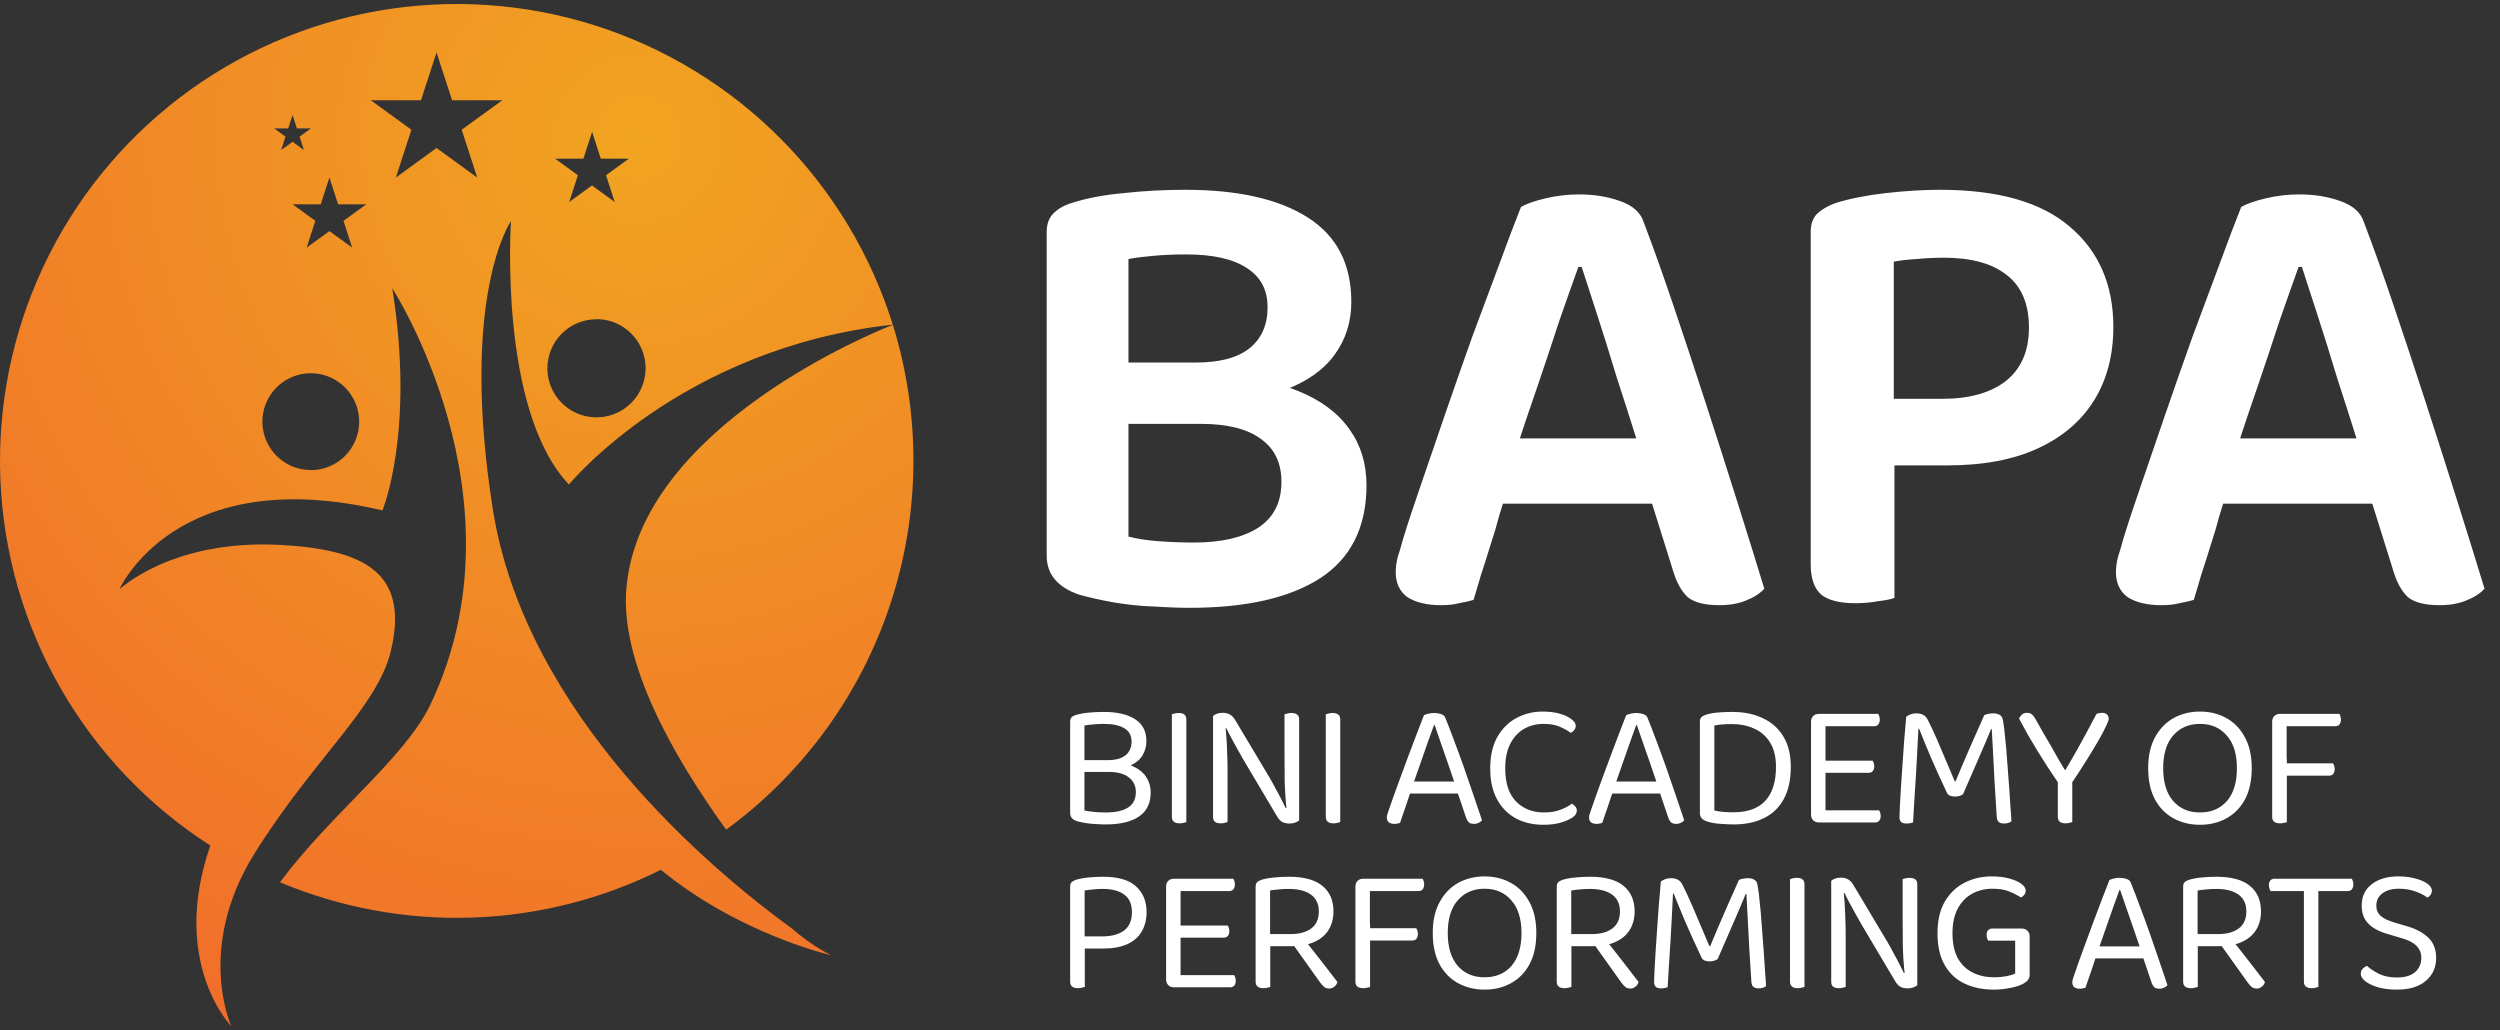 <svg width="364" height="150" viewBox="0 0 364 150" fill="none" xmlns="http://www.w3.org/2000/svg">
<rect x="0" y="0" width="364" height="150" fill="#333333" stroke="none"/>
<g clip-path="url(#clip0_97_5366)">
<path d="M120.907 139.028C118.953 138.017 117.128 136.771 115.474 135.32C103.69 126.775 76.458 104.092 71.749 74.101C66.851 43.005 74.398 32.187 74.398 32.187C74.398 32.187 72.519 59.665 82.837 70.546C82.837 70.546 99.108 50.653 129.989 47.266C126.801 37.059 121.199 27.771 113.659 20.19C106.118 12.608 96.862 6.957 86.674 3.715C76.486 0.472 65.666 -0.266 55.133 1.564C44.599 3.393 34.661 7.735 26.162 14.223C17.663 20.71 10.852 29.151 6.308 38.831C1.764 48.511 -0.38 59.143 0.058 69.828C0.495 80.513 3.502 90.935 8.823 100.21C14.143 109.485 21.621 117.341 30.623 123.111C24.687 140.228 33.674 149.416 33.679 149.421C33.683 149.426 28.454 138.1 37.029 124.316C45.604 110.532 54.916 103.033 56.9 94.814C59.616 83.515 53.278 79.961 40.601 79.331C24.945 78.557 17.385 85.816 17.385 85.816C17.385 85.816 25.561 67.204 55.682 74.318C55.682 74.318 60.472 62.871 57.112 41.968C57.112 41.968 76.996 72.638 62.636 102.648C58.923 110.391 48.094 118.569 40.76 128.459C49.591 132.16 59.117 133.914 68.687 133.602C78.257 133.289 87.648 130.917 96.219 126.648C107.687 136.044 120.921 139.056 120.925 139.056L120.907 139.028ZM84.942 23.103L86.21 19.204L87.477 23.103H91.552L88.238 25.516L89.505 29.415L86.187 27.002L82.873 29.415L84.141 25.516L80.822 23.103H84.942ZM86.843 46.464C88.257 46.464 89.64 46.882 90.816 47.667C91.992 48.452 92.909 49.569 93.451 50.875C93.993 52.182 94.135 53.62 93.86 55.007C93.585 56.394 92.904 57.669 91.904 58.669C90.905 59.669 89.631 60.351 88.244 60.627C86.857 60.904 85.42 60.762 84.113 60.221C82.807 59.68 81.69 58.764 80.904 57.588C80.119 56.412 79.699 55.029 79.699 53.615C79.704 51.722 80.459 49.909 81.798 48.572C83.137 47.235 84.951 46.484 86.843 46.483V46.464ZM41.964 18.692L42.598 16.745L43.227 18.692H45.278L43.621 19.897L44.255 21.848L42.598 20.644L40.936 21.848L41.57 19.897L39.913 18.692H41.964ZM45.255 68.436C43.862 68.437 42.499 68.024 41.34 67.251C40.181 66.477 39.278 65.377 38.744 64.089C38.21 62.802 38.07 61.385 38.341 60.018C38.612 58.651 39.283 57.395 40.268 56.409C41.253 55.423 42.508 54.752 43.875 54.48C45.241 54.207 46.658 54.346 47.945 54.88C49.233 55.413 50.333 56.316 51.108 57.475C51.882 58.634 52.295 59.996 52.295 61.39C52.298 62.316 52.117 63.234 51.765 64.091C51.412 64.948 50.894 65.726 50.24 66.382C49.586 67.038 48.809 67.559 47.954 67.915C47.098 68.27 46.181 68.454 45.255 68.454V68.436ZM50.009 32.159L51.276 36.058L47.962 33.649L44.644 36.058L45.912 32.159L42.598 29.75H46.695L47.962 25.851L49.23 29.75H53.327L50.009 32.159ZM63.555 21.549L57.637 25.851L59.901 18.891L53.984 14.594H61.295L63.559 7.638L65.823 14.594H73.139L67.222 18.891L69.486 25.851L63.555 21.549Z" fill="url(#paint0_radial_97_5366)"/>
<path d="M129.998 47.293C127.803 48.154 93.263 62.001 91.204 85.608C90.262 96.412 97.94 110.02 105.727 120.802C116.926 112.606 125.285 101.116 129.637 87.937C133.988 74.758 134.115 60.548 129.998 47.293Z" fill="url(#paint1_radial_97_5366)"/>
</g>
<path d="M164.42 110.676V112.392H157.27V110.676H164.42ZM161.43 112.392L162.262 111.092C163.441 111.092 164.42 111.291 165.2 111.69C165.98 112.071 166.561 112.583 166.942 113.224C167.341 113.865 167.54 114.585 167.54 115.382C167.54 116.959 166.968 118.129 165.824 118.892C164.697 119.655 163.085 120.036 160.988 120.036C160.52 120.036 160.052 120.019 159.584 119.984C159.116 119.967 158.657 119.923 158.206 119.854C157.755 119.785 157.322 119.698 156.906 119.594C156.178 119.386 155.814 118.987 155.814 118.398V105.086C155.814 104.809 155.883 104.592 156.022 104.436C156.178 104.28 156.395 104.167 156.672 104.098C157.261 103.925 157.885 103.812 158.544 103.76C159.22 103.691 159.939 103.656 160.702 103.656C162.661 103.656 164.186 104.011 165.278 104.722C166.37 105.415 166.916 106.481 166.916 107.92C166.916 108.648 166.734 109.324 166.37 109.948C166.023 110.555 165.451 111.049 164.654 111.43C163.874 111.794 162.825 111.976 161.508 111.976L161.274 110.676C162.418 110.676 163.285 110.442 163.874 109.974C164.463 109.489 164.758 108.821 164.758 107.972C164.758 107.105 164.411 106.464 163.718 106.048C163.042 105.615 162.037 105.398 160.702 105.398C160.113 105.398 159.593 105.424 159.142 105.476C158.691 105.511 158.275 105.563 157.894 105.632V118.008C158.31 118.095 158.787 118.164 159.324 118.216C159.879 118.268 160.433 118.294 160.988 118.294C162.427 118.294 163.519 118.051 164.264 117.566C165.009 117.081 165.382 116.335 165.382 115.33C165.382 114.429 165.044 113.718 164.368 113.198C163.709 112.661 162.73 112.392 161.43 112.392ZM170.624 110.312H172.73V119.698C172.644 119.733 172.514 119.767 172.34 119.802C172.167 119.854 171.976 119.88 171.768 119.88C171.387 119.88 171.101 119.802 170.91 119.646C170.72 119.49 170.624 119.247 170.624 118.918V110.312ZM172.73 112.054H170.624V103.994C170.711 103.959 170.841 103.925 171.014 103.89C171.205 103.838 171.404 103.812 171.612 103.812C171.994 103.812 172.271 103.89 172.444 104.046C172.635 104.185 172.73 104.427 172.73 104.774V112.054ZM176.623 105.736L178.391 105.58C178.46 106.117 178.521 106.75 178.573 107.478C178.625 108.206 178.66 108.96 178.677 109.74C178.712 110.503 178.729 111.231 178.729 111.924V119.698C178.642 119.733 178.504 119.767 178.313 119.802C178.14 119.854 177.958 119.88 177.767 119.88C177.386 119.88 177.1 119.811 176.909 119.672C176.718 119.516 176.623 119.273 176.623 118.944V105.736ZM189.155 117.956L187.361 118.112C187.188 116.656 187.084 115.174 187.049 113.666C187.032 112.141 187.023 110.667 187.023 109.246V103.994C187.127 103.959 187.266 103.925 187.439 103.89C187.612 103.838 187.803 103.812 188.011 103.812C188.392 103.812 188.678 103.89 188.869 104.046C189.06 104.185 189.155 104.419 189.155 104.748V117.956ZM189.155 117.176V119.464C188.999 119.585 188.8 119.689 188.557 119.776C188.314 119.863 188.046 119.906 187.751 119.906C187.335 119.906 186.98 119.828 186.685 119.672C186.39 119.499 186.122 119.195 185.879 118.762L180.939 110.442C180.679 109.974 180.393 109.463 180.081 108.908C179.769 108.336 179.474 107.799 179.197 107.296C178.92 106.776 178.703 106.351 178.547 106.022L176.623 106.516V104.254C176.762 104.115 176.952 104.003 177.195 103.916C177.455 103.829 177.732 103.786 178.027 103.786C178.443 103.786 178.798 103.873 179.093 104.046C179.388 104.202 179.656 104.497 179.899 104.93L184.865 113.25C185.142 113.718 185.428 114.238 185.723 114.81C186.035 115.365 186.321 115.902 186.581 116.422C186.841 116.925 187.049 117.341 187.205 117.67L189.155 117.176ZM193.033 110.312H195.139V119.698C195.053 119.733 194.923 119.767 194.749 119.802C194.576 119.854 194.385 119.88 194.177 119.88C193.796 119.88 193.51 119.802 193.319 119.646C193.129 119.49 193.033 119.247 193.033 118.918V110.312ZM195.139 112.054H193.033V103.994C193.12 103.959 193.25 103.925 193.423 103.89C193.614 103.838 193.813 103.812 194.021 103.812C194.403 103.812 194.68 103.89 194.853 104.046C195.044 104.185 195.139 104.427 195.139 104.774V112.054ZM208.891 105.58H208.787C208.527 106.308 208.215 107.175 207.851 108.18C207.504 109.185 207.14 110.225 206.759 111.3C206.395 112.357 206.048 113.345 205.719 114.264L205.589 114.654C205.485 114.966 205.355 115.356 205.199 115.824C205.043 116.292 204.878 116.786 204.705 117.306C204.532 117.809 204.367 118.285 204.211 118.736C204.055 119.169 203.934 119.525 203.847 119.802C203.726 119.854 203.596 119.889 203.457 119.906C203.336 119.941 203.18 119.958 202.989 119.958C202.712 119.958 202.46 119.889 202.235 119.75C202.027 119.594 201.923 119.351 201.923 119.022C201.923 118.866 201.949 118.71 202.001 118.554C202.053 118.381 202.114 118.199 202.183 118.008C202.391 117.419 202.642 116.699 202.937 115.85C203.249 115.001 203.587 114.073 203.951 113.068C204.315 112.063 204.696 111.031 205.095 109.974C205.494 108.917 205.884 107.885 206.265 106.88C206.646 105.875 207.002 104.956 207.331 104.124C207.47 104.055 207.678 103.985 207.955 103.916C208.232 103.847 208.518 103.812 208.813 103.812C209.16 103.812 209.489 103.864 209.801 103.968C210.13 104.072 210.338 104.245 210.425 104.488C210.841 105.493 211.283 106.637 211.751 107.92C212.236 109.185 212.722 110.511 213.207 111.898C213.692 113.267 214.152 114.602 214.585 115.902C215.036 117.202 215.434 118.381 215.781 119.438C215.66 119.594 215.495 119.715 215.287 119.802C215.096 119.906 214.88 119.958 214.637 119.958C214.308 119.958 214.056 119.889 213.883 119.75C213.71 119.594 213.562 119.343 213.441 118.996L212.011 114.758L211.803 114.03C211.456 112.973 211.092 111.907 210.711 110.832C210.347 109.757 210 108.761 209.671 107.842C209.359 106.923 209.099 106.169 208.891 105.58ZM204.575 115.538L205.251 113.796H212.505L212.921 115.538H204.575ZM229.43 105.684C229.43 105.909 229.352 106.117 229.196 106.308C229.057 106.481 228.893 106.611 228.702 106.698C228.269 106.386 227.74 106.091 227.116 105.814C226.509 105.537 225.721 105.398 224.75 105.398C223.693 105.398 222.739 105.641 221.89 106.126C221.058 106.611 220.391 107.339 219.888 108.31C219.403 109.263 219.16 110.451 219.16 111.872C219.16 114.004 219.68 115.607 220.72 116.682C221.777 117.757 223.147 118.294 224.828 118.294C225.729 118.294 226.518 118.164 227.194 117.904C227.87 117.644 228.425 117.349 228.858 117.02C229.031 117.089 229.196 117.219 229.352 117.41C229.508 117.583 229.586 117.791 229.586 118.034C229.586 118.207 229.534 118.381 229.43 118.554C229.343 118.71 229.187 118.866 228.962 119.022C228.563 119.299 228.017 119.542 227.324 119.75C226.631 119.975 225.747 120.088 224.672 120.088C223.233 120.088 221.925 119.785 220.746 119.178C219.585 118.554 218.666 117.635 217.99 116.422C217.314 115.209 216.976 113.692 216.976 111.872C216.976 110.052 217.323 108.527 218.016 107.296C218.727 106.065 219.654 105.147 220.798 104.54C221.959 103.916 223.225 103.604 224.594 103.604C225.547 103.604 226.388 103.708 227.116 103.916C227.844 104.124 228.407 104.393 228.806 104.722C229.222 105.034 229.43 105.355 229.43 105.684ZM238.333 105.58H238.229C237.969 106.308 237.657 107.175 237.293 108.18C236.946 109.185 236.582 110.225 236.201 111.3C235.837 112.357 235.49 113.345 235.161 114.264L235.031 114.654C234.927 114.966 234.797 115.356 234.641 115.824C234.485 116.292 234.32 116.786 234.147 117.306C233.974 117.809 233.809 118.285 233.653 118.736C233.497 119.169 233.376 119.525 233.289 119.802C233.168 119.854 233.038 119.889 232.899 119.906C232.778 119.941 232.622 119.958 232.431 119.958C232.154 119.958 231.902 119.889 231.677 119.75C231.469 119.594 231.365 119.351 231.365 119.022C231.365 118.866 231.391 118.71 231.443 118.554C231.495 118.381 231.556 118.199 231.625 118.008C231.833 117.419 232.084 116.699 232.379 115.85C232.691 115.001 233.029 114.073 233.393 113.068C233.757 112.063 234.138 111.031 234.537 109.974C234.936 108.917 235.326 107.885 235.707 106.88C236.088 105.875 236.444 104.956 236.773 104.124C236.912 104.055 237.12 103.985 237.397 103.916C237.674 103.847 237.96 103.812 238.255 103.812C238.602 103.812 238.931 103.864 239.243 103.968C239.572 104.072 239.78 104.245 239.867 104.488C240.283 105.493 240.725 106.637 241.193 107.92C241.678 109.185 242.164 110.511 242.649 111.898C243.134 113.267 243.594 114.602 244.027 115.902C244.478 117.202 244.876 118.381 245.223 119.438C245.102 119.594 244.937 119.715 244.729 119.802C244.538 119.906 244.322 119.958 244.079 119.958C243.75 119.958 243.498 119.889 243.325 119.75C243.152 119.594 243.004 119.343 242.883 118.996L241.453 114.758L241.245 114.03C240.898 112.973 240.534 111.907 240.153 110.832C239.789 109.757 239.442 108.761 239.113 107.842C238.801 106.923 238.541 106.169 238.333 105.58ZM234.017 115.538L234.693 113.796H241.947L242.363 115.538H234.017ZM258.582 111.664C258.582 110.173 258.287 108.977 257.698 108.076C257.126 107.157 256.354 106.49 255.384 106.074C254.43 105.641 253.364 105.424 252.186 105.424C251.648 105.424 251.172 105.441 250.756 105.476C250.34 105.511 249.958 105.563 249.612 105.632V118.008C250.028 118.112 250.47 118.181 250.938 118.216C251.423 118.251 251.917 118.268 252.42 118.268C254.448 118.268 255.982 117.713 257.022 116.604C258.062 115.477 258.582 113.831 258.582 111.664ZM260.74 111.664C260.74 113.553 260.393 115.122 259.7 116.37C259.024 117.601 258.062 118.519 256.814 119.126C255.583 119.733 254.127 120.036 252.446 120.036C251.908 120.036 251.284 120.01 250.574 119.958C249.88 119.923 249.222 119.811 248.598 119.62C247.87 119.395 247.506 118.996 247.506 118.424V105.06C247.506 104.783 247.575 104.575 247.714 104.436C247.87 104.28 248.086 104.159 248.364 104.072C248.901 103.899 249.508 103.786 250.184 103.734C250.86 103.682 251.536 103.656 252.212 103.656C253.91 103.656 255.392 103.959 256.658 104.566C257.94 105.155 258.937 106.039 259.648 107.218C260.376 108.397 260.74 109.879 260.74 111.664ZM263.687 110.234H265.793V119.542C265.723 119.559 265.593 119.603 265.403 119.672C265.212 119.724 265.021 119.75 264.831 119.75C264.484 119.75 264.207 119.646 263.999 119.438C263.791 119.213 263.687 118.935 263.687 118.606V110.234ZM265.793 113.302L263.687 113.276V105.086C263.687 104.739 263.791 104.462 263.999 104.254C264.207 104.046 264.484 103.942 264.831 103.942C265.021 103.942 265.212 103.968 265.403 104.02C265.593 104.072 265.723 104.115 265.793 104.15V113.302ZM264.831 112.522V110.754H272.657C272.709 110.823 272.761 110.936 272.813 111.092C272.865 111.248 272.891 111.413 272.891 111.586C272.891 111.863 272.821 112.089 272.683 112.262C272.544 112.435 272.345 112.522 272.085 112.522H264.831ZM264.831 119.75V117.982H273.593C273.645 118.051 273.697 118.164 273.749 118.32C273.801 118.459 273.827 118.623 273.827 118.814C273.827 119.091 273.757 119.317 273.619 119.49C273.48 119.663 273.281 119.75 273.021 119.75H264.831ZM264.831 105.736V103.942H273.463C273.515 104.011 273.567 104.124 273.619 104.28C273.671 104.436 273.697 104.601 273.697 104.774C273.697 105.051 273.627 105.285 273.489 105.476C273.35 105.649 273.151 105.736 272.891 105.736H264.831ZM285.817 115.642C285.695 115.729 285.531 115.807 285.323 115.876C285.132 115.945 284.915 115.98 284.673 115.98C284.395 115.98 284.144 115.937 283.919 115.85C283.711 115.763 283.563 115.625 283.477 115.434C282.558 113.493 281.752 111.716 281.059 110.104C280.383 108.492 279.837 107.157 279.421 106.1H279.317C279.265 107.4 279.204 108.613 279.135 109.74C279.083 110.867 279.022 111.959 278.953 113.016C278.883 114.056 278.814 115.131 278.745 116.24C278.693 117.332 278.623 118.502 278.537 119.75C278.433 119.785 278.294 119.819 278.121 119.854C277.965 119.889 277.791 119.906 277.601 119.906C277.219 119.906 276.951 119.828 276.795 119.672C276.639 119.499 276.561 119.273 276.561 118.996C276.561 118.788 276.578 118.311 276.613 117.566C276.665 116.803 276.717 115.876 276.769 114.784C276.838 113.692 276.916 112.531 277.003 111.3C277.089 110.052 277.176 108.83 277.263 107.634C277.367 106.421 277.462 105.329 277.549 104.358C277.687 104.237 277.887 104.124 278.147 104.02C278.407 103.916 278.701 103.864 279.031 103.864C279.429 103.864 279.767 103.942 280.045 104.098C280.322 104.254 280.539 104.497 280.695 104.826C281.145 105.71 281.596 106.672 282.047 107.712C282.497 108.752 282.939 109.792 283.373 110.832C283.806 111.872 284.222 112.851 284.621 113.77H284.725C285.487 111.933 286.241 110.165 286.987 108.466C287.749 106.767 288.391 105.32 288.911 104.124C289.067 104.037 289.266 103.977 289.509 103.942C289.751 103.89 289.977 103.864 290.185 103.864C290.583 103.864 290.895 103.933 291.121 104.072C291.363 104.193 291.519 104.401 291.589 104.696C291.658 104.991 291.736 105.493 291.823 106.204C291.909 106.915 291.996 107.755 292.083 108.726C292.169 109.679 292.247 110.685 292.317 111.742C292.403 112.799 292.481 113.839 292.551 114.862C292.62 115.885 292.681 116.812 292.733 117.644C292.802 118.459 292.845 119.109 292.863 119.594C292.707 119.698 292.542 119.776 292.369 119.828C292.195 119.88 291.996 119.906 291.771 119.906C291.511 119.906 291.277 119.845 291.069 119.724C290.878 119.585 290.765 119.343 290.731 118.996C290.627 117.315 290.523 115.659 290.419 114.03C290.332 112.383 290.254 110.875 290.185 109.506C290.115 108.137 290.055 107.019 290.003 106.152H289.899C289.517 107.105 288.997 108.336 288.339 109.844C287.68 111.335 286.839 113.267 285.817 115.642ZM301.594 114.082H299.748C299.262 113.354 298.751 112.591 298.214 111.794C297.694 110.979 297.174 110.156 296.654 109.324C296.151 108.492 295.666 107.677 295.198 106.88C294.747 106.065 294.34 105.311 293.976 104.618C294.045 104.427 294.175 104.245 294.366 104.072C294.556 103.881 294.808 103.786 295.12 103.786C295.449 103.786 295.7 103.873 295.874 104.046C296.064 104.219 296.255 104.479 296.446 104.826C296.723 105.311 297.044 105.883 297.408 106.542C297.789 107.183 298.179 107.851 298.578 108.544C298.976 109.237 299.349 109.896 299.696 110.52C300.06 111.144 300.372 111.664 300.632 112.08H300.736C301.342 111.075 301.897 110.121 302.4 109.22C302.902 108.319 303.388 107.435 303.856 106.568C304.324 105.701 304.783 104.835 305.234 103.968C305.338 103.899 305.468 103.855 305.624 103.838C305.78 103.803 305.918 103.786 306.04 103.786C306.369 103.786 306.612 103.864 306.768 104.02C306.941 104.176 307.028 104.393 307.028 104.67C307.028 104.843 306.889 105.216 306.612 105.788C306.352 106.343 305.979 107.045 305.494 107.894C305.008 108.726 304.436 109.671 303.778 110.728C303.119 111.785 302.391 112.903 301.594 114.082ZM299.618 113.068H301.724V119.698C301.637 119.733 301.498 119.767 301.308 119.802C301.134 119.854 300.952 119.88 300.762 119.88C300.38 119.88 300.094 119.802 299.904 119.646C299.713 119.49 299.618 119.247 299.618 118.918V113.068ZM327.854 111.846C327.854 113.649 327.524 115.165 326.866 116.396C326.207 117.609 325.306 118.528 324.162 119.152C323.035 119.776 321.752 120.088 320.314 120.088C318.892 120.088 317.61 119.776 316.466 119.152C315.322 118.528 314.42 117.609 313.762 116.396C313.103 115.165 312.774 113.649 312.774 111.846C312.774 110.043 313.112 108.535 313.788 107.322C314.464 106.091 315.365 105.164 316.492 104.54C317.636 103.916 318.91 103.604 320.314 103.604C321.735 103.604 323.009 103.916 324.136 104.54C325.28 105.164 326.181 106.091 326.84 107.322C327.516 108.535 327.854 110.043 327.854 111.846ZM325.696 111.846C325.696 109.783 325.202 108.197 324.214 107.088C323.243 105.961 321.943 105.398 320.314 105.398C318.702 105.398 317.402 105.961 316.414 107.088C315.443 108.197 314.958 109.783 314.958 111.846C314.958 113.909 315.443 115.503 316.414 116.63C317.384 117.739 318.684 118.294 320.314 118.294C321.96 118.294 323.269 117.739 324.24 116.63C325.21 115.503 325.696 113.909 325.696 111.846ZM332.936 113.354L330.83 113.328V105.086C330.83 104.739 330.934 104.462 331.142 104.254C331.35 104.046 331.627 103.942 331.974 103.942C332.164 103.942 332.355 103.968 332.546 104.02C332.736 104.072 332.866 104.115 332.936 104.15V113.354ZM331.974 112.938V111.144H339.696C339.748 111.231 339.8 111.352 339.852 111.508C339.904 111.647 339.93 111.803 339.93 111.976C339.93 112.253 339.86 112.487 339.722 112.678C339.583 112.851 339.384 112.938 339.124 112.938H331.974ZM331.974 105.736V103.942H340.606C340.658 104.011 340.71 104.124 340.762 104.28C340.814 104.436 340.84 104.601 340.84 104.774C340.84 105.051 340.77 105.285 340.632 105.476C340.493 105.649 340.294 105.736 340.034 105.736H331.974ZM330.83 110.494H332.962V119.724C332.875 119.741 332.736 119.767 332.546 119.802C332.372 119.854 332.19 119.88 332 119.88C331.618 119.88 331.324 119.802 331.116 119.646C330.925 119.49 330.83 119.256 330.83 118.944V110.494ZM157.92 136.34H160.442C161.829 136.34 162.903 136.054 163.666 135.482C164.429 134.893 164.81 134.009 164.81 132.83C164.81 131.651 164.437 130.793 163.692 130.256C162.964 129.701 161.915 129.424 160.546 129.424C160.078 129.424 159.61 129.45 159.142 129.502C158.691 129.537 158.284 129.589 157.92 129.658V136.34ZM160.572 138.108H155.814V129.086C155.814 128.809 155.883 128.601 156.022 128.462C156.178 128.306 156.395 128.185 156.672 128.098C157.175 127.942 157.781 127.829 158.492 127.76C159.22 127.691 159.922 127.656 160.598 127.656C162.799 127.656 164.403 128.124 165.408 129.06C166.431 129.979 166.942 131.227 166.942 132.804C166.942 133.879 166.708 134.815 166.24 135.612C165.789 136.409 165.096 137.025 164.16 137.458C163.224 137.891 162.028 138.108 160.572 138.108ZM155.814 137.094H157.946V143.698C157.842 143.733 157.703 143.767 157.53 143.802C157.357 143.854 157.166 143.88 156.958 143.88C156.577 143.88 156.291 143.802 156.1 143.646C155.909 143.49 155.814 143.247 155.814 142.918V137.094ZM169.786 134.234H171.892V143.542C171.823 143.559 171.693 143.603 171.502 143.672C171.311 143.724 171.121 143.75 170.93 143.75C170.583 143.75 170.306 143.646 170.098 143.438C169.89 143.213 169.786 142.935 169.786 142.606V134.234ZM171.892 137.302L169.786 137.276V129.086C169.786 128.739 169.89 128.462 170.098 128.254C170.306 128.046 170.583 127.942 170.93 127.942C171.121 127.942 171.311 127.968 171.502 128.02C171.693 128.072 171.823 128.115 171.892 128.15V137.302ZM170.93 136.522V134.754H178.756C178.808 134.823 178.86 134.936 178.912 135.092C178.964 135.248 178.99 135.413 178.99 135.586C178.99 135.863 178.921 136.089 178.782 136.262C178.643 136.435 178.444 136.522 178.184 136.522H170.93ZM170.93 143.75V141.982H179.692C179.744 142.051 179.796 142.164 179.848 142.32C179.9 142.459 179.926 142.623 179.926 142.814C179.926 143.091 179.857 143.317 179.718 143.49C179.579 143.663 179.38 143.75 179.12 143.75H170.93ZM170.93 129.736V127.942H179.562C179.614 128.011 179.666 128.124 179.718 128.28C179.77 128.436 179.796 128.601 179.796 128.774C179.796 129.051 179.727 129.285 179.588 129.476C179.449 129.649 179.25 129.736 178.99 129.736H170.93ZM184.924 136.002H187.914C189.197 136.002 190.202 135.725 190.93 135.17C191.658 134.615 192.022 133.792 192.022 132.7C192.022 131.625 191.641 130.811 190.878 130.256C190.116 129.701 189.024 129.424 187.602 129.424C187.134 129.424 186.658 129.45 186.172 129.502C185.704 129.537 185.288 129.589 184.924 129.658V136.002ZM187.914 137.77H182.818V129.086C182.818 128.809 182.888 128.601 183.026 128.462C183.182 128.306 183.399 128.185 183.676 128.098C184.179 127.942 184.794 127.829 185.522 127.76C186.268 127.691 186.987 127.656 187.68 127.656C189.847 127.656 191.468 128.098 192.542 128.982C193.617 129.866 194.154 131.105 194.154 132.7C194.154 133.723 193.92 134.615 193.452 135.378C192.984 136.141 192.291 136.73 191.372 137.146C190.454 137.562 189.301 137.77 187.914 137.77ZM187.966 137.094L189.526 136.314C190.012 136.921 190.514 137.553 191.034 138.212C191.554 138.871 192.057 139.512 192.542 140.136C193.028 140.76 193.461 141.323 193.842 141.826C194.224 142.311 194.518 142.693 194.726 142.97C194.657 143.265 194.501 143.499 194.258 143.672C194.033 143.845 193.799 143.932 193.556 143.932C193.262 143.932 193.019 143.863 192.828 143.724C192.638 143.568 192.438 143.351 192.23 143.074L187.966 137.094ZM182.818 137.198H184.95V143.698C184.846 143.733 184.708 143.767 184.534 143.802C184.361 143.854 184.17 143.88 183.962 143.88C183.581 143.88 183.295 143.802 183.104 143.646C182.914 143.49 182.818 143.247 182.818 142.918V137.198ZM199.455 137.354L197.349 137.328V129.086C197.349 128.739 197.453 128.462 197.661 128.254C197.869 128.046 198.146 127.942 198.493 127.942C198.684 127.942 198.874 127.968 199.065 128.02C199.256 128.072 199.386 128.115 199.455 128.15V137.354ZM198.493 136.938V135.144H206.215C206.267 135.231 206.319 135.352 206.371 135.508C206.423 135.647 206.449 135.803 206.449 135.976C206.449 136.253 206.38 136.487 206.241 136.678C206.102 136.851 205.903 136.938 205.643 136.938H198.493ZM198.493 129.736V127.942H207.125C207.177 128.011 207.229 128.124 207.281 128.28C207.333 128.436 207.359 128.601 207.359 128.774C207.359 129.051 207.29 129.285 207.151 129.476C207.012 129.649 206.813 129.736 206.553 129.736H198.493ZM197.349 134.494H199.481V143.724C199.394 143.741 199.256 143.767 199.065 143.802C198.892 143.854 198.71 143.88 198.519 143.88C198.138 143.88 197.843 143.802 197.635 143.646C197.444 143.49 197.349 143.256 197.349 142.944V134.494ZM223.688 135.846C223.688 137.649 223.359 139.165 222.7 140.396C222.042 141.609 221.14 142.528 219.996 143.152C218.87 143.776 217.587 144.088 216.148 144.088C214.727 144.088 213.444 143.776 212.3 143.152C211.156 142.528 210.255 141.609 209.596 140.396C208.938 139.165 208.608 137.649 208.608 135.846C208.608 134.043 208.946 132.535 209.622 131.322C210.298 130.091 211.2 129.164 212.326 128.54C213.47 127.916 214.744 127.604 216.148 127.604C217.57 127.604 218.844 127.916 219.97 128.54C221.114 129.164 222.016 130.091 222.674 131.322C223.35 132.535 223.688 134.043 223.688 135.846ZM221.53 135.846C221.53 133.783 221.036 132.197 220.048 131.088C219.078 129.961 217.778 129.398 216.148 129.398C214.536 129.398 213.236 129.961 212.248 131.088C211.278 132.197 210.792 133.783 210.792 135.846C210.792 137.909 211.278 139.503 212.248 140.63C213.219 141.739 214.519 142.294 216.148 142.294C217.795 142.294 219.104 141.739 220.074 140.63C221.045 139.503 221.53 137.909 221.53 135.846ZM228.77 136.002H231.76C233.043 136.002 234.048 135.725 234.776 135.17C235.504 134.615 235.868 133.792 235.868 132.7C235.868 131.625 235.487 130.811 234.724 130.256C233.961 129.701 232.869 129.424 231.448 129.424C230.98 129.424 230.503 129.45 230.018 129.502C229.55 129.537 229.134 129.589 228.77 129.658V136.002ZM231.76 137.77H226.664V129.086C226.664 128.809 226.733 128.601 226.872 128.462C227.028 128.306 227.245 128.185 227.522 128.098C228.025 127.942 228.64 127.829 229.368 127.76C230.113 127.691 230.833 127.656 231.526 127.656C233.693 127.656 235.313 128.098 236.388 128.982C237.463 129.866 238 131.105 238 132.7C238 133.723 237.766 134.615 237.298 135.378C236.83 136.141 236.137 136.73 235.218 137.146C234.299 137.562 233.147 137.77 231.76 137.77ZM231.812 137.094L233.372 136.314C233.857 136.921 234.36 137.553 234.88 138.212C235.4 138.871 235.903 139.512 236.388 140.136C236.873 140.76 237.307 141.323 237.688 141.826C238.069 142.311 238.364 142.693 238.572 142.97C238.503 143.265 238.347 143.499 238.104 143.672C237.879 143.845 237.645 143.932 237.402 143.932C237.107 143.932 236.865 143.863 236.674 143.724C236.483 143.568 236.284 143.351 236.076 143.074L231.812 137.094ZM226.664 137.198H228.796V143.698C228.692 143.733 228.553 143.767 228.38 143.802C228.207 143.854 228.016 143.88 227.808 143.88C227.427 143.88 227.141 143.802 226.95 143.646C226.759 143.49 226.664 143.247 226.664 142.918V137.198ZM250.089 139.642C249.968 139.729 249.803 139.807 249.595 139.876C249.404 139.945 249.188 139.98 248.945 139.98C248.668 139.98 248.416 139.937 248.191 139.85C247.983 139.763 247.836 139.625 247.749 139.434C246.83 137.493 246.024 135.716 245.331 134.104C244.655 132.492 244.109 131.157 243.693 130.1H243.589C243.537 131.4 243.476 132.613 243.407 133.74C243.355 134.867 243.294 135.959 243.225 137.016C243.156 138.056 243.086 139.131 243.017 140.24C242.965 141.332 242.896 142.502 242.809 143.75C242.705 143.785 242.566 143.819 242.393 143.854C242.237 143.889 242.064 143.906 241.873 143.906C241.492 143.906 241.223 143.828 241.067 143.672C240.911 143.499 240.833 143.273 240.833 142.996C240.833 142.788 240.85 142.311 240.885 141.566C240.937 140.803 240.989 139.876 241.041 138.784C241.11 137.692 241.188 136.531 241.275 135.3C241.362 134.052 241.448 132.83 241.535 131.634C241.639 130.421 241.734 129.329 241.821 128.358C241.96 128.237 242.159 128.124 242.419 128.02C242.679 127.916 242.974 127.864 243.303 127.864C243.702 127.864 244.04 127.942 244.317 128.098C244.594 128.254 244.811 128.497 244.967 128.826C245.418 129.71 245.868 130.672 246.319 131.712C246.77 132.752 247.212 133.792 247.645 134.832C248.078 135.872 248.494 136.851 248.893 137.77H248.997C249.76 135.933 250.514 134.165 251.259 132.466C252.022 130.767 252.663 129.32 253.183 128.124C253.339 128.037 253.538 127.977 253.781 127.942C254.024 127.89 254.249 127.864 254.457 127.864C254.856 127.864 255.168 127.933 255.393 128.072C255.636 128.193 255.792 128.401 255.861 128.696C255.93 128.991 256.008 129.493 256.095 130.204C256.182 130.915 256.268 131.755 256.355 132.726C256.442 133.679 256.52 134.685 256.589 135.742C256.676 136.799 256.754 137.839 256.823 138.862C256.892 139.885 256.953 140.812 257.005 141.644C257.074 142.459 257.118 143.109 257.135 143.594C256.979 143.698 256.814 143.776 256.641 143.828C256.468 143.88 256.268 143.906 256.043 143.906C255.783 143.906 255.549 143.845 255.341 143.724C255.15 143.585 255.038 143.343 255.003 142.996C254.899 141.315 254.795 139.659 254.691 138.03C254.604 136.383 254.526 134.875 254.457 133.506C254.388 132.137 254.327 131.019 254.275 130.152H254.171C253.79 131.105 253.27 132.336 252.611 133.844C251.952 135.335 251.112 137.267 250.089 139.642ZM260.626 134.312H262.732V143.698C262.645 143.733 262.515 143.767 262.342 143.802C262.169 143.854 261.978 143.88 261.77 143.88C261.389 143.88 261.103 143.802 260.912 143.646C260.721 143.49 260.626 143.247 260.626 142.918V134.312ZM262.732 136.054H260.626V127.994C260.713 127.959 260.843 127.925 261.016 127.89C261.207 127.838 261.406 127.812 261.614 127.812C261.995 127.812 262.273 127.89 262.446 128.046C262.637 128.185 262.732 128.427 262.732 128.774V136.054ZM266.625 129.736L268.393 129.58C268.462 130.117 268.523 130.75 268.575 131.478C268.627 132.206 268.661 132.96 268.679 133.74C268.713 134.503 268.731 135.231 268.731 135.924V143.698C268.644 143.733 268.505 143.767 268.315 143.802C268.141 143.854 267.959 143.88 267.769 143.88C267.387 143.88 267.101 143.811 266.911 143.672C266.72 143.516 266.625 143.273 266.625 142.944V129.736ZM279.157 141.956L277.363 142.112C277.189 140.656 277.085 139.174 277.051 137.666C277.033 136.141 277.025 134.667 277.025 133.246V127.994C277.129 127.959 277.267 127.925 277.441 127.89C277.614 127.838 277.805 127.812 278.013 127.812C278.394 127.812 278.68 127.89 278.871 128.046C279.061 128.185 279.157 128.419 279.157 128.748V141.956ZM279.157 141.176V143.464C279.001 143.585 278.801 143.689 278.559 143.776C278.316 143.863 278.047 143.906 277.753 143.906C277.337 143.906 276.981 143.828 276.687 143.672C276.392 143.499 276.123 143.195 275.881 142.762L270.941 134.442C270.681 133.974 270.395 133.463 270.083 132.908C269.771 132.336 269.476 131.799 269.199 131.296C268.921 130.776 268.705 130.351 268.549 130.022L266.625 130.516V128.254C266.763 128.115 266.954 128.003 267.197 127.916C267.457 127.829 267.734 127.786 268.029 127.786C268.445 127.786 268.8 127.873 269.095 128.046C269.389 128.202 269.658 128.497 269.901 128.93L274.867 137.25C275.144 137.718 275.43 138.238 275.725 138.81C276.037 139.365 276.323 139.902 276.583 140.422C276.843 140.925 277.051 141.341 277.207 141.67L279.157 141.176ZM295.515 136.288V141.93C295.515 142.242 295.42 142.511 295.229 142.736C295.056 142.944 294.787 143.135 294.423 143.308C293.99 143.533 293.392 143.715 292.629 143.854C291.866 144.01 291.095 144.088 290.315 144.088C288.703 144.088 287.273 143.793 286.025 143.204C284.794 142.615 283.832 141.713 283.139 140.5C282.446 139.287 282.099 137.744 282.099 135.872C282.099 134.017 282.454 132.483 283.165 131.27C283.893 130.039 284.855 129.121 286.051 128.514C287.247 127.907 288.556 127.604 289.977 127.604C290.965 127.604 291.832 127.708 292.577 127.916C293.322 128.124 293.903 128.384 294.319 128.696C294.735 129.008 294.943 129.329 294.943 129.658C294.943 129.883 294.874 130.091 294.735 130.282C294.596 130.455 294.432 130.585 294.241 130.672C293.773 130.36 293.218 130.074 292.577 129.814C291.936 129.537 291.112 129.398 290.107 129.398C289.015 129.398 288.027 129.641 287.143 130.126C286.259 130.611 285.557 131.339 285.037 132.31C284.534 133.263 284.283 134.451 284.283 135.872C284.283 137.363 284.543 138.585 285.063 139.538C285.6 140.474 286.328 141.167 287.247 141.618C288.166 142.069 289.197 142.294 290.341 142.294C290.965 142.294 291.554 142.242 292.109 142.138C292.664 142.034 293.097 141.904 293.409 141.748V136.964H289.483C289.431 136.877 289.379 136.765 289.327 136.626C289.275 136.47 289.249 136.305 289.249 136.132C289.249 135.837 289.318 135.612 289.457 135.456C289.596 135.283 289.795 135.196 290.055 135.196H294.397C294.709 135.196 294.969 135.3 295.177 135.508C295.402 135.699 295.515 135.959 295.515 136.288ZM308.693 129.58H308.589C308.329 130.308 308.017 131.175 307.653 132.18C307.307 133.185 306.943 134.225 306.561 135.3C306.197 136.357 305.851 137.345 305.521 138.264L305.391 138.654C305.287 138.966 305.157 139.356 305.001 139.824C304.845 140.292 304.681 140.786 304.507 141.306C304.334 141.809 304.169 142.285 304.013 142.736C303.857 143.169 303.736 143.525 303.649 143.802C303.528 143.854 303.398 143.889 303.259 143.906C303.138 143.941 302.982 143.958 302.791 143.958C302.514 143.958 302.263 143.889 302.037 143.75C301.829 143.594 301.725 143.351 301.725 143.022C301.725 142.866 301.751 142.71 301.803 142.554C301.855 142.381 301.916 142.199 301.985 142.008C302.193 141.419 302.445 140.699 302.739 139.85C303.051 139.001 303.389 138.073 303.753 137.068C304.117 136.063 304.499 135.031 304.897 133.974C305.296 132.917 305.686 131.885 306.067 130.88C306.449 129.875 306.804 128.956 307.133 128.124C307.272 128.055 307.48 127.985 307.757 127.916C308.035 127.847 308.321 127.812 308.615 127.812C308.962 127.812 309.291 127.864 309.603 127.968C309.933 128.072 310.141 128.245 310.227 128.488C310.643 129.493 311.085 130.637 311.553 131.92C312.039 133.185 312.524 134.511 313.009 135.898C313.495 137.267 313.954 138.602 314.387 139.902C314.838 141.202 315.237 142.381 315.583 143.438C315.462 143.594 315.297 143.715 315.089 143.802C314.899 143.906 314.682 143.958 314.439 143.958C314.11 143.958 313.859 143.889 313.685 143.75C313.512 143.594 313.365 143.343 313.243 142.996L311.813 138.758L311.605 138.03C311.259 136.973 310.895 135.907 310.513 134.832C310.149 133.757 309.803 132.761 309.473 131.842C309.161 130.923 308.901 130.169 308.693 129.58ZM304.377 139.538L305.053 137.796H312.307L312.723 139.538H304.377ZM319.972 136.002H322.962C324.245 136.002 325.25 135.725 325.978 135.17C326.706 134.615 327.07 133.792 327.07 132.7C327.07 131.625 326.689 130.811 325.926 130.256C325.163 129.701 324.071 129.424 322.65 129.424C322.182 129.424 321.705 129.45 321.22 129.502C320.752 129.537 320.336 129.589 319.972 129.658V136.002ZM322.962 137.77H317.866V129.086C317.866 128.809 317.935 128.601 318.074 128.462C318.23 128.306 318.447 128.185 318.724 128.098C319.227 127.942 319.842 127.829 320.57 127.76C321.315 127.691 322.035 127.656 322.728 127.656C324.895 127.656 326.515 128.098 327.59 128.982C328.665 129.866 329.202 131.105 329.202 132.7C329.202 133.723 328.968 134.615 328.5 135.378C328.032 136.141 327.339 136.73 326.42 137.146C325.501 137.562 324.349 137.77 322.962 137.77ZM323.014 137.094L324.574 136.314C325.059 136.921 325.562 137.553 326.082 138.212C326.602 138.871 327.105 139.512 327.59 140.136C328.075 140.76 328.509 141.323 328.89 141.826C329.271 142.311 329.566 142.693 329.774 142.97C329.705 143.265 329.549 143.499 329.306 143.672C329.081 143.845 328.847 143.932 328.604 143.932C328.309 143.932 328.067 143.863 327.876 143.724C327.685 143.568 327.486 143.351 327.278 143.074L323.014 137.094ZM317.866 137.198H319.998V143.698C319.894 143.733 319.755 143.767 319.582 143.802C319.409 143.854 319.218 143.88 319.01 143.88C318.629 143.88 318.343 143.802 318.152 143.646C317.961 143.49 317.866 143.247 317.866 142.918V137.198ZM336.488 129.736L336.358 127.942H342.416C342.468 128.011 342.52 128.124 342.572 128.28C342.624 128.436 342.65 128.601 342.65 128.774C342.65 129.051 342.58 129.285 342.442 129.476C342.303 129.649 342.104 129.736 341.844 129.736H336.488ZM336.54 127.942L336.67 129.736H330.586C330.534 129.649 330.482 129.528 330.43 129.372C330.378 129.216 330.352 129.051 330.352 128.878C330.352 128.583 330.421 128.358 330.56 128.202C330.698 128.029 330.898 127.942 331.158 127.942H336.54ZM335.448 129.034H337.554V143.698C337.467 143.733 337.328 143.767 337.138 143.802C336.964 143.854 336.782 143.88 336.592 143.88C336.21 143.88 335.924 143.802 335.734 143.646C335.543 143.49 335.448 143.247 335.448 142.918V129.034ZM349.01 142.32C350.171 142.32 351.047 142.06 351.636 141.54C352.243 141.003 352.546 140.318 352.546 139.486C352.546 138.775 352.312 138.186 351.844 137.718C351.393 137.25 350.674 136.877 349.686 136.6L347.424 135.924C346.696 135.699 346.063 135.413 345.526 135.066C344.989 134.702 344.573 134.26 344.278 133.74C344.001 133.203 343.862 132.579 343.862 131.868C343.862 130.533 344.347 129.493 345.318 128.748C346.289 127.985 347.58 127.604 349.192 127.604C350.128 127.604 350.96 127.708 351.688 127.916C352.433 128.107 353.014 128.358 353.43 128.67C353.863 128.982 354.08 129.311 354.08 129.658C354.08 129.883 354.019 130.091 353.898 130.282C353.777 130.455 353.621 130.594 353.43 130.698C352.997 130.351 352.407 130.048 351.662 129.788C350.934 129.528 350.137 129.398 349.27 129.398C348.265 129.398 347.467 129.623 346.878 130.074C346.289 130.507 345.994 131.105 345.994 131.868C345.994 132.475 346.202 132.969 346.618 133.35C347.051 133.731 347.745 134.061 348.698 134.338L350.284 134.806C351.653 135.187 352.728 135.742 353.508 136.47C354.305 137.198 354.704 138.203 354.704 139.486C354.704 140.855 354.201 141.965 353.196 142.814C352.208 143.663 350.813 144.088 349.01 144.088C347.953 144.088 347.025 143.975 346.228 143.75C345.448 143.507 344.833 143.213 344.382 142.866C343.949 142.502 343.732 142.147 343.732 141.8C343.732 141.505 343.819 141.263 343.992 141.072C344.183 140.864 344.399 140.717 344.642 140.63C345.041 141.011 345.604 141.393 346.332 141.774C347.06 142.138 347.953 142.32 349.01 142.32Z" fill="white"/>
<path d="M183.408 52.786V61.714H160.176V52.786H183.408ZM174.864 61.714L176.688 54.898C181.616 54.898 185.712 55.57 188.976 56.914C192.304 58.258 194.8 60.114 196.464 62.482C198.128 64.786 198.96 67.506 198.96 70.642C198.96 76.722 196.72 81.234 192.24 84.178C187.76 87.058 181.424 88.498 173.231 88.498C171.632 88.498 169.872 88.434 167.952 88.306C166.096 88.242 164.208 88.05 162.288 87.73C160.432 87.41 158.704 87.026 157.103 86.578C153.968 85.49 152.4 83.602 152.4 80.914V33.778C152.4 32.626 152.72 31.73 153.36 31.09C154.064 30.386 154.96 29.874 156.047 29.554C158.224 28.85 160.752 28.37 163.632 28.114C166.512 27.794 169.488 27.634 172.559 27.634C180.24 27.634 186.192 28.978 190.416 31.666C194.64 34.354 196.752 38.45 196.752 43.954C196.752 46.898 195.92 49.49 194.256 51.73C192.656 53.906 190.224 55.602 186.96 56.818C183.76 58.034 179.728 58.642 174.864 58.642L174.095 52.786C177.616 52.786 180.24 52.082 181.968 50.674C183.696 49.266 184.56 47.282 184.56 44.722C184.56 42.226 183.568 40.338 181.584 39.058C179.6 37.714 176.624 37.042 172.656 37.042C171.056 37.042 169.52 37.106 168.048 37.234C166.576 37.362 165.328 37.522 164.304 37.714V78.13C165.52 78.45 166.992 78.674 168.72 78.802C170.448 78.93 172.144 78.994 173.808 78.994C177.776 78.994 180.88 78.29 183.12 76.882C185.424 75.41 186.576 73.17 186.576 70.162C186.576 67.41 185.584 65.33 183.6 63.922C181.616 62.45 178.704 61.714 174.864 61.714ZM230.292 38.866H229.812C228.979 41.17 228.051 43.794 227.027 46.738C226.068 49.682 225.044 52.754 223.956 55.954C222.867 59.09 221.843 62.13 220.883 65.074L219.539 71.026C219.155 72.242 218.74 73.586 218.292 75.058C217.907 76.53 217.459 78.034 216.947 79.57C216.499 81.042 216.051 82.45 215.603 83.794C215.219 85.138 214.867 86.322 214.547 87.346C213.907 87.538 213.203 87.698 212.435 87.826C211.731 88.018 210.867 88.114 209.843 88.114C207.795 88.114 206.163 87.73 204.947 86.962C203.795 86.13 203.219 84.914 203.219 83.314C203.219 82.61 203.315 81.874 203.507 81.106C203.763 80.338 204.019 79.474 204.275 78.514C204.915 76.402 205.779 73.778 206.867 70.642C207.955 67.442 209.139 63.986 210.419 60.274C211.699 56.562 213.011 52.818 214.355 49.042C215.763 45.266 217.075 41.746 218.292 38.482C219.507 35.154 220.563 32.37 221.459 30.13C222.227 29.682 223.411 29.266 225.011 28.882C226.611 28.498 228.243 28.306 229.907 28.306C232.083 28.306 234.068 28.626 235.859 29.266C237.716 29.906 238.868 30.93 239.316 32.338C240.66 35.858 242.1 39.89 243.635 44.434C245.172 48.978 246.74 53.714 248.339 58.642C249.939 63.57 251.476 68.37 252.948 73.042C254.42 77.714 255.732 81.938 256.884 85.714C256.244 86.418 255.348 86.994 254.196 87.442C253.108 87.89 251.827 88.114 250.355 88.114C248.243 88.114 246.708 87.73 245.748 86.962C244.852 86.13 244.148 84.882 243.635 83.218L239.699 70.642L238.452 64.498C237.428 61.234 236.404 58.034 235.38 54.898C234.419 51.698 233.491 48.722 232.595 45.97C231.699 43.218 230.931 40.85 230.292 38.866ZM214.163 73.33L218.675 63.826H242.676L244.5 73.33H214.163ZM275.735 58.066H282.839C286.743 58.066 289.816 57.202 292.056 55.474C294.295 53.682 295.415 51.09 295.415 47.698C295.415 44.242 294.327 41.682 292.151 40.018C290.039 38.354 286.999 37.522 283.031 37.522C281.623 37.522 280.311 37.586 279.095 37.714C277.879 37.778 276.759 37.906 275.735 38.098V58.066ZM283.511 67.762H263.639V33.778C263.639 32.626 263.959 31.73 264.599 31.09C265.303 30.45 266.199 29.938 267.287 29.554C269.335 28.914 271.767 28.434 274.583 28.114C277.399 27.794 280.023 27.634 282.455 27.634C290.903 27.634 297.208 29.426 301.368 33.01C305.591 36.594 307.703 41.458 307.703 47.602C307.703 51.698 306.775 55.25 304.92 58.258C303.063 61.266 300.343 63.602 296.759 65.266C293.175 66.93 288.759 67.762 283.511 67.762ZM263.639 62.29H275.831V87.058C275.319 87.25 274.519 87.41 273.431 87.538C272.407 87.73 271.319 87.826 270.167 87.826C267.863 87.826 266.199 87.41 265.175 86.578C264.151 85.682 263.639 84.21 263.639 82.162V62.29ZM335.156 38.866H334.676C333.844 41.17 332.916 43.794 331.892 46.738C330.932 49.682 329.908 52.754 328.82 55.954C327.732 59.09 326.708 62.13 325.748 65.074L324.404 71.026C324.02 72.242 323.604 73.586 323.156 75.058C322.772 76.53 322.324 78.034 321.812 79.57C321.364 81.042 320.916 82.45 320.468 83.794C320.084 85.138 319.732 86.322 319.412 87.346C318.772 87.538 318.068 87.698 317.3 87.826C316.596 88.018 315.732 88.114 314.708 88.114C312.66 88.114 311.028 87.73 309.812 86.962C308.66 86.13 308.084 84.914 308.084 83.314C308.084 82.61 308.18 81.874 308.372 81.106C308.628 80.338 308.884 79.474 309.14 78.514C309.78 76.402 310.644 73.778 311.732 70.642C312.82 67.442 314.004 63.986 315.284 60.274C316.564 56.562 317.876 52.818 319.22 49.042C320.628 45.266 321.94 41.746 323.156 38.482C324.372 35.154 325.428 32.37 326.324 30.13C327.092 29.682 328.276 29.266 329.876 28.882C331.476 28.498 333.108 28.306 334.772 28.306C336.948 28.306 338.932 28.626 340.724 29.266C342.58 29.906 343.732 30.93 344.18 32.338C345.524 35.858 346.964 39.89 348.5 44.434C350.036 48.978 351.604 53.714 353.204 58.642C354.804 63.57 356.34 68.37 357.812 73.042C359.284 77.714 360.596 81.938 361.748 85.714C361.108 86.418 360.212 86.994 359.06 87.442C357.972 87.89 356.692 88.114 355.22 88.114C353.108 88.114 351.572 87.73 350.612 86.962C349.716 86.13 349.012 84.882 348.5 83.218L344.564 70.642L343.316 64.498C342.292 61.234 341.268 58.034 340.244 54.898C339.284 51.698 338.356 48.722 337.46 45.97C336.564 43.218 335.796 40.85 335.156 38.866ZM319.028 73.33L323.54 63.826H347.54L349.364 73.33H319.028Z" fill="white"/>
<defs>
<radialGradient id="paint0_radial_97_5366" cx="0" cy="0" r="1" gradientUnits="userSpaceOnUse" gradientTransform="translate(92.878 20.195) scale(198.547 198.591)">
<stop stop-color="#F1A421"/>
<stop offset="1" stop-color="#F1582E"/>
</radialGradient>
<radialGradient id="paint1_radial_97_5366" cx="0" cy="0" r="1" gradientUnits="userSpaceOnUse" gradientTransform="translate(92.879 20.196) scale(198.547 198.591)">
<stop stop-color="#F1A421"/>
<stop offset="1" stop-color="#F1582E"/>
</radialGradient>
<clipPath id="clip0_97_5366">
<rect width="133" height="148.833" fill="white" transform="translate(0 0.583)"/>
</clipPath>
</defs>
</svg>
